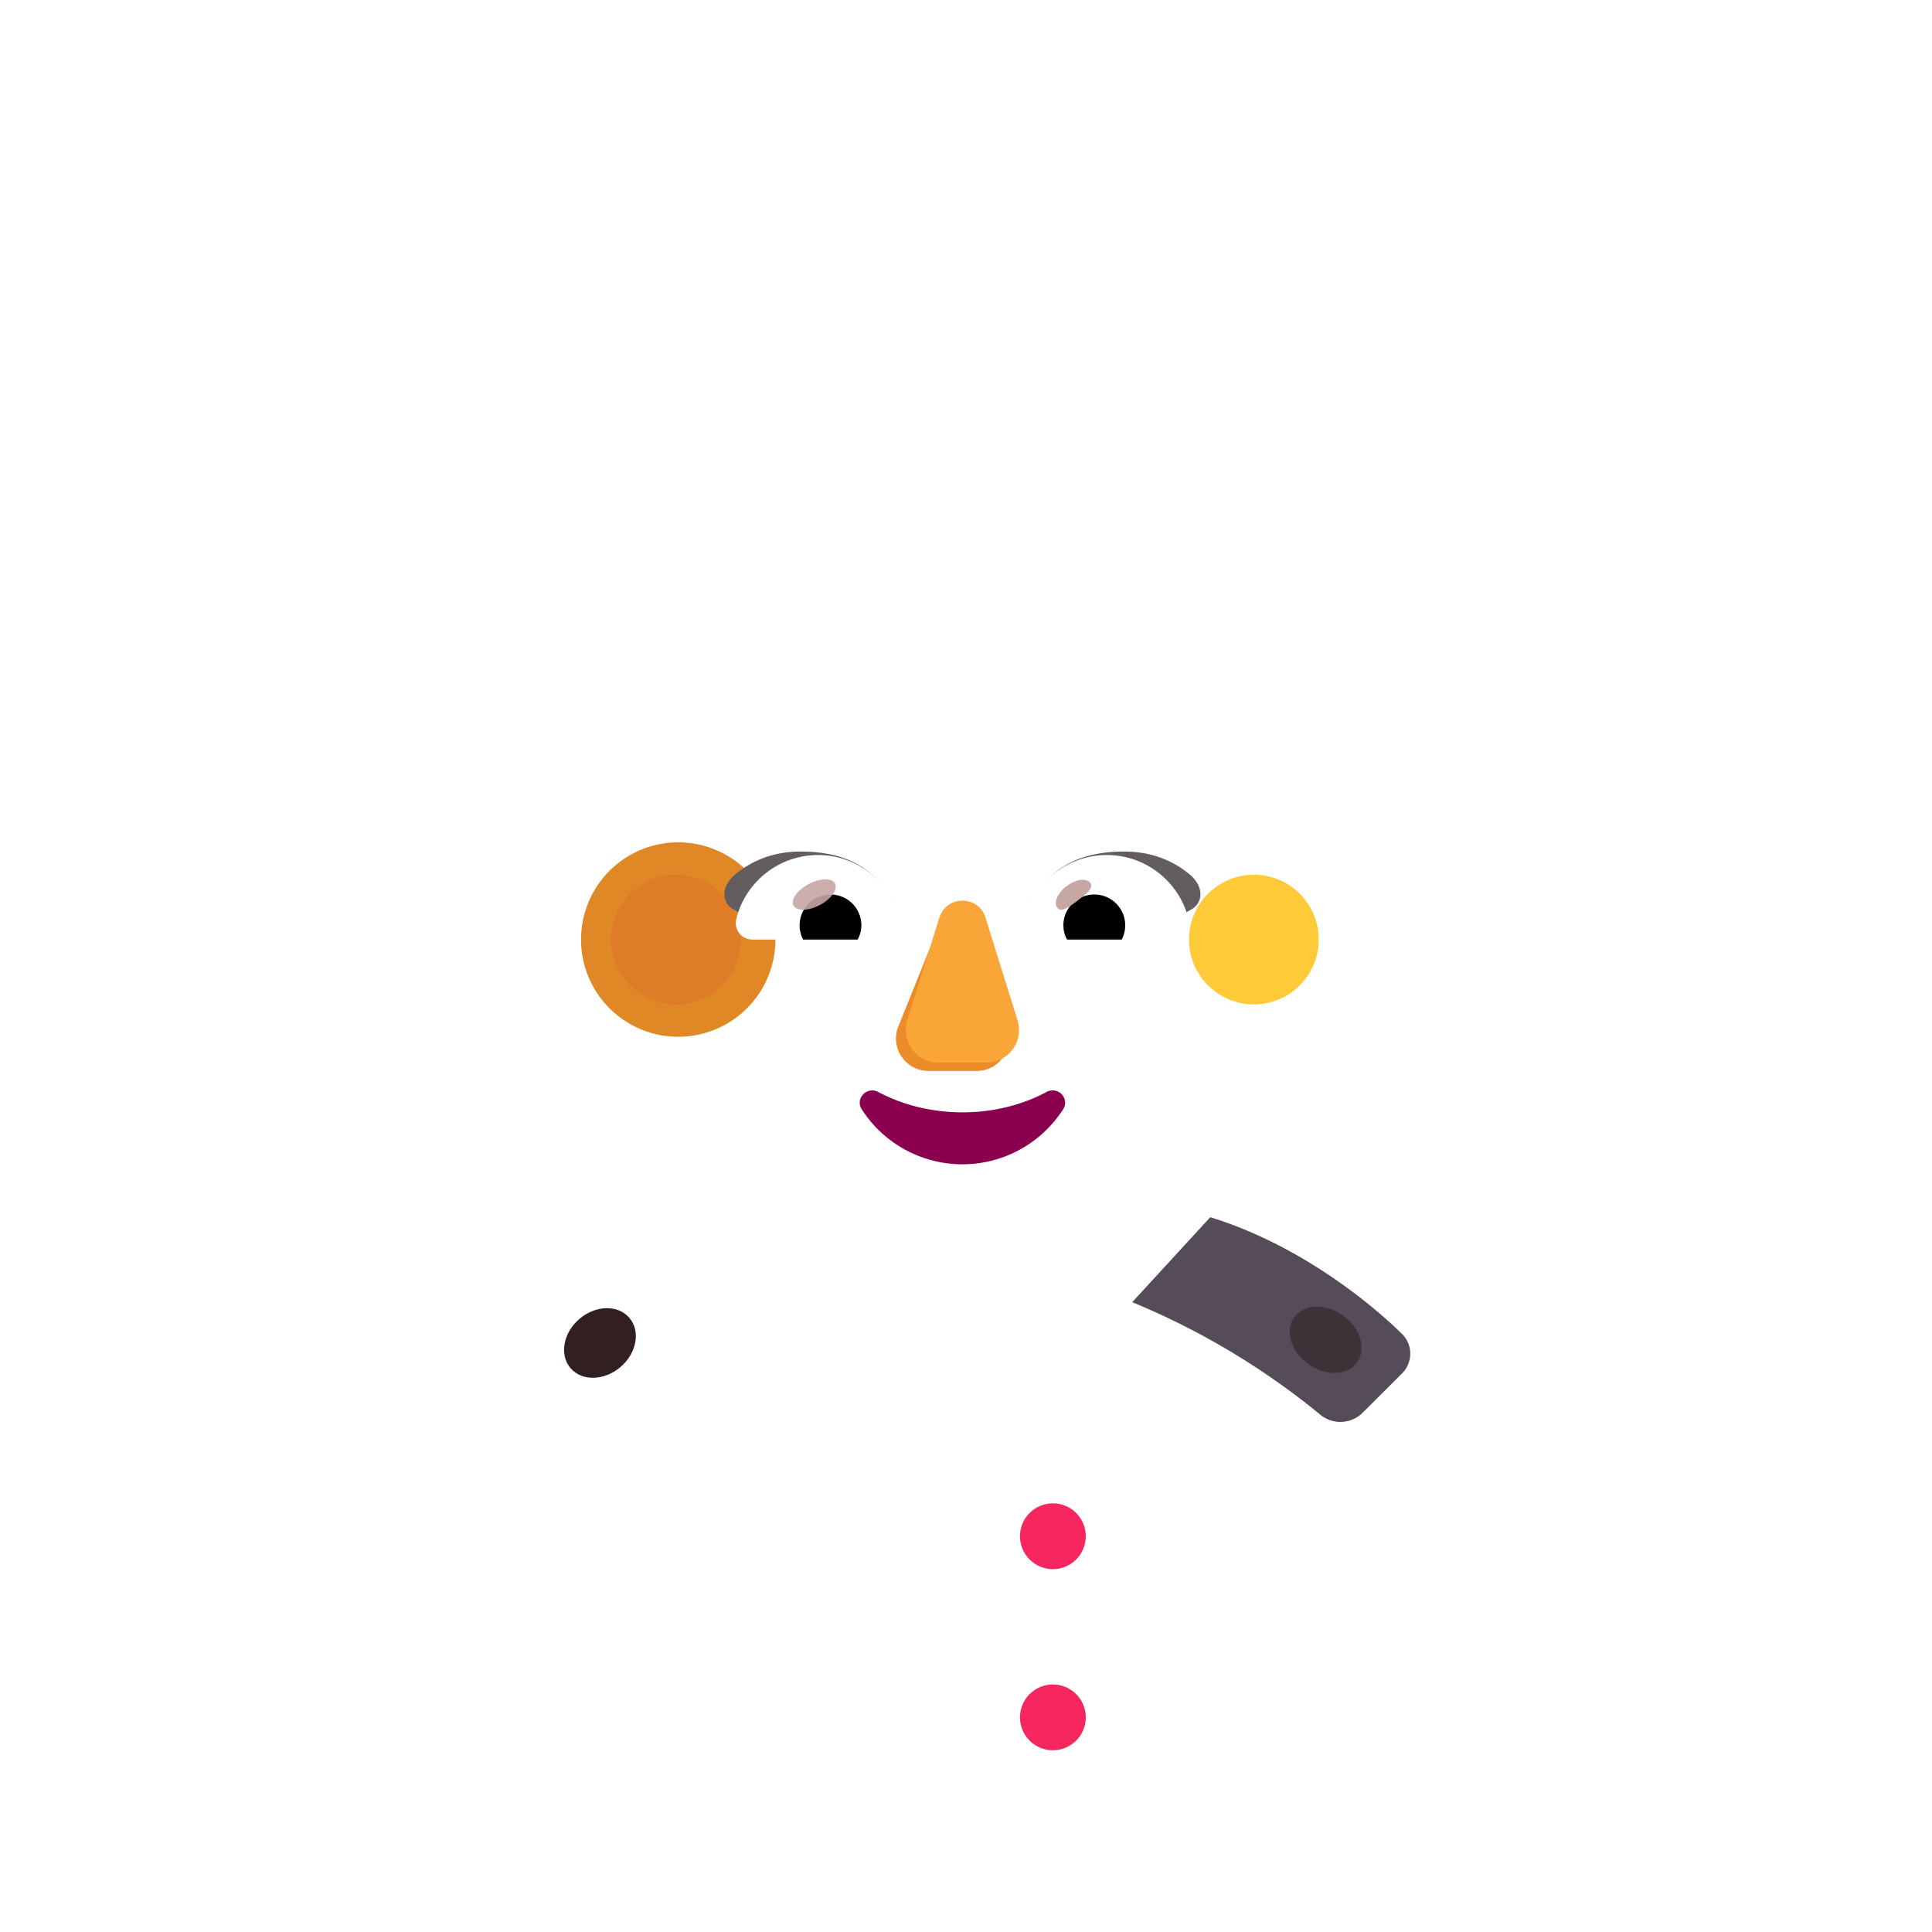 <svg xmlns="http://www.w3.org/2000/svg" width="3em" height="3em" viewBox="0 0 32 32"><g fill="none"><g filter="url(#)"><path fill="url(#)" fill-rule="evenodd" d="M23.126 16.972a3.25 3.25 0 0 0 .323-1.427a3.3 3.3 0 0 0-.268-1.306h.005a3 3 0 0 0-.281-.513l-.002-.003a3.24 3.24 0 0 1-.526-1.77v-.01a3.3 3.3 0 0 0-3.3-3.3a.54.54 0 0 1-.455-.233a3.3 3.3 0 0 0-2.682-1.376a3.3 3.3 0 0 0-2.682 1.376a.56.56 0 0 1-.455.233l-.085.001a3.3 3.3 0 0 0-3.214 3.298v.01a3.24 3.24 0 0 1-.526 1.771l-.003.004a3.3 3.3 0 0 0-.22 3.245a.51.51 0 0 1 0 .455a3.213 3.213 0 0 0 2.894 4.625h8.582a3.213 3.213 0 0 0 3.218-3.218a3.3 3.3 0 0 0-.323-1.407a.51.51 0 0 1 0-.455m-12.26-2.673h-.013l1.199 2.356c.123 2.802 1.217 0 3.888 0c2.672 0 3.837 3.12 3.96.317l1.136-3.197c-.054-1.245-.956-1.332-1.136-1.332h-3.22a3.86 3.86 0 0 1-3.19-1.674a.264.264 0 0 0-.46.051l-.083.194c-.225.561-.656.99-1.19 1.235q-.023.008-.05.02l-.052.02c-.236.123-.79.49-.81 1.439l.01.306z" clip-rule="evenodd"/><path fill="url(#)" fill-rule="evenodd" d="M23.126 16.972a3.25 3.25 0 0 0 .323-1.427a3.3 3.3 0 0 0-.268-1.306h.005a3 3 0 0 0-.281-.513l-.002-.003a3.24 3.24 0 0 1-.526-1.77v-.01a3.3 3.3 0 0 0-3.3-3.3a.54.54 0 0 1-.455-.233a3.3 3.3 0 0 0-2.682-1.376a3.3 3.3 0 0 0-2.682 1.376a.56.56 0 0 1-.455.233l-.085.001a3.3 3.3 0 0 0-3.214 3.298v.01a3.24 3.24 0 0 1-.526 1.771l-.003.004a3.3 3.3 0 0 0-.22 3.245a.51.51 0 0 1 0 .455a3.213 3.213 0 0 0 2.894 4.625h8.582a3.213 3.213 0 0 0 3.218-3.218a3.3 3.3 0 0 0-.323-1.407a.51.51 0 0 1 0-.455m-12.26-2.673h-.013l1.199 2.356c.123 2.802 1.217 0 3.888 0c2.672 0 3.837 3.12 3.96.317l1.136-3.197c-.054-1.245-.956-1.332-1.136-1.332h-3.22a3.86 3.86 0 0 1-3.19-1.674a.264.264 0 0 0-.46.051l-.083.194c-.225.561-.656.99-1.19 1.235q-.023.008-.05.02l-.052.02c-.236.123-.79.49-.81 1.439l.01.306z" clip-rule="evenodd"/><path fill="url(#)" fill-rule="evenodd" d="M23.126 16.972a3.25 3.25 0 0 0 .323-1.427a3.3 3.3 0 0 0-.268-1.306h.005a3 3 0 0 0-.281-.513l-.002-.003a3.24 3.24 0 0 1-.526-1.77v-.01a3.3 3.3 0 0 0-3.3-3.3a.54.54 0 0 1-.455-.233a3.3 3.3 0 0 0-2.682-1.376a3.3 3.3 0 0 0-2.682 1.376a.56.56 0 0 1-.455.233l-.085.001a3.3 3.3 0 0 0-3.214 3.298v.01a3.24 3.24 0 0 1-.526 1.771l-.003.004a3.3 3.3 0 0 0-.22 3.245a.51.51 0 0 1 0 .455a3.213 3.213 0 0 0 2.894 4.625h8.582a3.213 3.213 0 0 0 3.218-3.218a3.3 3.3 0 0 0-.323-1.407a.51.51 0 0 1 0-.455m-12.26-2.673h-.013l1.199 2.356c.123 2.802 1.217 0 3.888 0c2.672 0 3.837 3.12 3.96.317l1.136-3.197c-.054-1.245-.956-1.332-1.136-1.332h-3.22a3.86 3.86 0 0 1-3.19-1.674a.264.264 0 0 0-.46.051l-.083.194c-.225.561-.656.99-1.19 1.235q-.023.008-.05.02l-.052.02c-.236.123-.79.49-.81 1.439l.01.306z" clip-rule="evenodd"/><path fill="url(#)" fill-rule="evenodd" d="M23.126 16.972a3.25 3.25 0 0 0 .323-1.427a3.3 3.3 0 0 0-.268-1.306h.005a3 3 0 0 0-.281-.513l-.002-.003a3.24 3.24 0 0 1-.526-1.77v-.01a3.3 3.3 0 0 0-3.3-3.3a.54.54 0 0 1-.455-.233a3.3 3.3 0 0 0-2.682-1.376a3.3 3.3 0 0 0-2.682 1.376a.56.56 0 0 1-.455.233l-.085.001a3.3 3.3 0 0 0-3.214 3.298v.01a3.24 3.24 0 0 1-.526 1.771l-.003.004a3.3 3.3 0 0 0-.22 3.245a.51.51 0 0 1 0 .455a3.213 3.213 0 0 0 2.894 4.625h8.582a3.213 3.213 0 0 0 3.218-3.218a3.3 3.3 0 0 0-.323-1.407a.51.51 0 0 1 0-.455m-12.26-2.673h-.013l1.199 2.356c.123 2.802 1.217 0 3.888 0c2.672 0 3.837 3.12 3.96.317l1.136-3.197c-.054-1.245-.956-1.332-1.136-1.332h-3.22a3.86 3.86 0 0 1-3.19-1.674a.264.264 0 0 0-.46.051l-.083.194c-.225.561-.656.99-1.19 1.235q-.023.008-.05.02l-.052.02c-.236.123-.79.49-.81 1.439l.01.306z" clip-rule="evenodd"/><path fill="url(#)" fill-rule="evenodd" d="M23.126 16.972a3.25 3.25 0 0 0 .323-1.427a3.3 3.3 0 0 0-.268-1.306h.005a3 3 0 0 0-.281-.513l-.002-.003a3.24 3.24 0 0 1-.526-1.77v-.01a3.3 3.3 0 0 0-3.3-3.3a.54.54 0 0 1-.455-.233a3.3 3.3 0 0 0-2.682-1.376a3.3 3.3 0 0 0-2.682 1.376a.56.56 0 0 1-.455.233l-.085.001a3.3 3.3 0 0 0-3.214 3.298v.01a3.24 3.24 0 0 1-.526 1.771l-.003.004a3.3 3.3 0 0 0-.22 3.245a.51.51 0 0 1 0 .455a3.213 3.213 0 0 0 2.894 4.625h8.582a3.213 3.213 0 0 0 3.218-3.218a3.3 3.3 0 0 0-.323-1.407a.51.51 0 0 1 0-.455m-12.26-2.673h-.013l1.199 2.356c.123 2.802 1.217 0 3.888 0c2.672 0 3.837 3.12 3.96.317l1.136-3.197c-.054-1.245-.956-1.332-1.136-1.332h-3.22a3.86 3.86 0 0 1-3.19-1.674a.264.264 0 0 0-.46.051l-.083.194c-.225.561-.656.99-1.19 1.235q-.023.008-.05.02l-.052.02c-.236.123-.79.49-.81 1.439l.01.306z" clip-rule="evenodd"/><path fill="url(#)" fill-rule="evenodd" d="M23.126 16.972a3.25 3.25 0 0 0 .323-1.427a3.3 3.3 0 0 0-.268-1.306h.005a3 3 0 0 0-.281-.513l-.002-.003a3.24 3.24 0 0 1-.526-1.77v-.01a3.3 3.3 0 0 0-3.3-3.3a.54.54 0 0 1-.455-.233a3.3 3.3 0 0 0-2.682-1.376a3.3 3.3 0 0 0-2.682 1.376a.56.56 0 0 1-.455.233l-.085.001a3.3 3.3 0 0 0-3.214 3.298v.01a3.24 3.24 0 0 1-.526 1.771l-.003.004a3.3 3.3 0 0 0-.22 3.245a.51.51 0 0 1 0 .455a3.213 3.213 0 0 0 2.894 4.625h8.582a3.213 3.213 0 0 0 3.218-3.218a3.3 3.3 0 0 0-.323-1.407a.51.51 0 0 1 0-.455m-12.26-2.673h-.013l1.199 2.356c.123 2.802 1.217 0 3.888 0c2.672 0 3.837 3.12 3.96.317l1.136-3.197c-.054-1.245-.956-1.332-1.136-1.332h-3.22a3.86 3.86 0 0 1-3.19-1.674a.264.264 0 0 0-.46.051l-.083.194c-.225.561-.656.99-1.19 1.235q-.023.008-.05.02l-.052.02c-.236.123-.79.49-.81 1.439l.01.306z" clip-rule="evenodd"/></g><path fill="url(#)" d="M5.428 29.911h21.144c-.19-5.356-4.591-9.64-9.994-9.64h-1.156c-5.403 0-9.805 4.284-9.994 9.64"/><path fill="url(#)" d="M5.428 29.911h21.144c-.19-5.356-4.591-9.64-9.994-9.64h-1.156c-5.403 0-9.805 4.284-9.994 9.64"/><path fill="url(#)" d="M5.428 29.911h21.144c-.19-5.356-4.591-9.64-9.994-9.64h-1.156c-5.403 0-9.805 4.284-9.994 9.64"/><path fill="url(#)" d="M5.428 29.911h21.144c-.19-5.356-4.591-9.64-9.994-9.64h-1.156c-5.403 0-9.805 4.284-9.994 9.64"/><path fill="url(#)" d="M9.058 29.911h-3.63a9.98 9.98 0 0 1 3.63-7.355z"/><path fill="url(#)" d="M9.058 29.911h-3.63a9.98 9.98 0 0 1 3.63-7.355z"/><path fill="url(#)" d="M22.942 29.911h3.63a9.98 9.98 0 0 0-3.63-7.355z"/><path fill="url(#)" d="M22.942 29.911h3.63a9.98 9.98 0 0 0-3.63-7.355z"/><g filter="url(#)"><path fill="url(#)" d="M11.926 20.161c-1.363.418-2.538 1.308-3.179 1.936a.46.46 0 0 0 .011.659l.65.649a.523.523 0 0 0 .705.02a12.3 12.3 0 0 1 3.106-1.857z"/><path fill="url(#)" d="M11.926 20.161c-1.363.418-2.538 1.308-3.179 1.936a.46.46 0 0 0 .011.659l.65.649a.523.523 0 0 0 .705.02a12.3 12.3 0 0 1 3.106-1.857z"/></g><g filter="url(#)"><path fill="#554B59" d="M20.046 20.161c1.364.418 2.538 1.308 3.179 1.936a.46.46 0 0 1-.011.659l-.65.649a.523.523 0 0 1-.704.02a12.3 12.3 0 0 0-3.107-1.857z"/><path fill="url(#)" d="M20.046 20.161c1.364.418 2.538 1.308 3.179 1.936a.46.46 0 0 1-.011.659l-.65.649a.523.523 0 0 1-.704.02a12.3 12.3 0 0 0-3.107-1.857z"/><path fill="url(#)" d="M20.046 20.161c1.364.418 2.538 1.308 3.179 1.936a.46.46 0 0 1-.011.659l-.65.649a.523.523 0 0 1-.704.02a12.3 12.3 0 0 0-3.107-1.857z"/></g><g filter="url(#)"><ellipse cx="9.937" cy="22.244" fill="#321F22" rx=".641" ry=".524" transform="rotate(-40.534 9.937 22.244)"/></g><ellipse cx="9.886" cy="22.154" fill="url(#)" rx=".641" ry=".524" transform="rotate(-40.534 9.886 22.154)"/><g filter="url(#)"><ellipse fill="#3E3138" rx=".641" ry=".494" transform="scale(-1 1)rotate(-35.343 23.849 45.555)"/></g><ellipse fill="url(#)" rx=".641" ry=".524" transform="scale(-1 1)rotate(-40.534 18.955 40.983)"/><g filter="url(#)"><rect width="7.594" height="9.594" x="12.172" y="14.927" fill="url(#)" rx="3.797"/><rect width="7.594" height="9.594" x="12.172" y="14.927" fill="url(#)" rx="3.797"/><rect width="7.594" height="9.594" x="12.172" y="14.927" fill="url(#)" rx="3.797"/></g><rect width="4.141" height="5.141" x="13.898" y="18.099" fill="url(#)" rx="1.969"/><path fill="url(#)" d="M15.49 23.203v6.708h.989v-6.714a2 2 0 0 1-.409.042h-.203q-.194 0-.377-.036"/><path fill="url(#)" d="M15.49 23.203v6.708h.989v-6.714a2 2 0 0 1-.409.042h-.203q-.194 0-.377-.036"/><g filter="url(#)"><circle cx="17.439" cy="25.445" r=".545" fill="#F6265E"/></g><g filter="url(#)"><circle cx="17.439" cy="28.445" r=".545" fill="#F6265E"/></g><circle cx="17.494" cy="25.374" r=".545" fill="url(#)"/><circle cx="17.494" cy="28.374" r=".545" fill="url(#)"/><g filter="url(#)"><path fill="#DF8825" d="M11.177 17.171a1.61 1.61 0 1 0 0-3.218a1.61 1.61 0 0 0 0 3.218"/></g><g filter="url(#)"><path fill="url(#)" d="M20.768 17.171a1.61 1.61 0 1 0 0-3.218a1.61 1.61 0 0 0 0 3.218"/></g><g filter="url(#)"><path fill="#FFCA38" d="M20.768 16.636a1.074 1.074 0 1 0 0-2.148a1.074 1.074 0 0 0 0 2.148"/><path fill="url(#)" d="M20.768 16.636a1.074 1.074 0 1 0 0-2.148a1.074 1.074 0 0 0 0 2.148"/></g><g filter="url(#)"><path fill="#DF7C27" d="M11.196 16.636a1.074 1.074 0 1 0 0-2.148a1.074 1.074 0 0 0 0 2.148"/></g><g filter="url(#)"><path fill="url(#)" d="M10.853 14.3h.012l-.01-.266l-.01-.306c.02-.95.574-1.316.81-1.439l.051-.02l.052-.02a2.3 2.3 0 0 0 1.19-1.235l.081-.194a.264.264 0 0 1 .462-.051a3.86 3.86 0 0 0 3.189 1.673h3.22c.18 0 1.082.088 1.136 1.332l-.119 3.074c-.123 2.802-2.312 4.684-4.983 4.684c-2.672 0-4.86-1.882-4.983-4.684z"/><path fill="url(#)" d="M10.853 14.3h.012l-.01-.266l-.01-.306c.02-.95.574-1.316.81-1.439l.051-.02l.052-.02a2.3 2.3 0 0 0 1.19-1.235l.081-.194a.264.264 0 0 1 .462-.051a3.86 3.86 0 0 0 3.189 1.673h3.22c.18 0 1.082.088 1.136 1.332l-.119 3.074c-.123 2.802-2.312 4.684-4.983 4.684c-2.672 0-4.86-1.882-4.983-4.684z"/><path fill="url(#)" d="M10.853 14.3h.012l-.01-.266l-.01-.306c.02-.95.574-1.316.81-1.439l.051-.02l.052-.02a2.3 2.3 0 0 0 1.19-1.235l.081-.194a.264.264 0 0 1 .462-.051a3.86 3.86 0 0 0 3.189 1.673h3.22c.18 0 1.082.088 1.136 1.332l-.119 3.074c-.123 2.802-2.312 4.684-4.983 4.684c-2.672 0-4.86-1.882-4.983-4.684z"/><path fill="url(#)" d="M10.853 14.3h.012l-.01-.266l-.01-.306c.02-.95.574-1.316.81-1.439l.051-.02l.052-.02a2.3 2.3 0 0 0 1.19-1.235l.081-.194a.264.264 0 0 1 .462-.051a3.86 3.86 0 0 0 3.189 1.673h3.22c.18 0 1.082.088 1.136 1.332l-.119 3.074c-.123 2.802-2.312 4.684-4.983 4.684c-2.672 0-4.86-1.882-4.983-4.684z"/><path fill="url(#)" d="M10.853 14.3h.012l-.01-.266l-.01-.306c.02-.95.574-1.316.81-1.439l.051-.02l.052-.02a2.3 2.3 0 0 0 1.19-1.235l.081-.194a.264.264 0 0 1 .462-.051a3.86 3.86 0 0 0 3.189 1.673h3.22c.18 0 1.082.088 1.136 1.332l-.119 3.074c-.123 2.802-2.312 4.684-4.983 4.684c-2.672 0-4.86-1.882-4.983-4.684z"/><path fill="url(#)" d="M10.853 14.3h.012l-.01-.266l-.01-.306c.02-.95.574-1.316.81-1.439l.051-.02l.052-.02a2.3 2.3 0 0 0 1.19-1.235l.081-.194a.264.264 0 0 1 .462-.051a3.86 3.86 0 0 0 3.189 1.673h3.22c.18 0 1.082.088 1.136 1.332l-.119 3.074c-.123 2.802-2.312 4.684-4.983 4.684c-2.672 0-4.86-1.882-4.983-4.684z"/><path fill="url(#)" d="M10.853 14.3h.012l-.01-.266l-.01-.306c.02-.95.574-1.316.81-1.439l.051-.02l.052-.02a2.3 2.3 0 0 0 1.19-1.235l.081-.194a.264.264 0 0 1 .462-.051a3.86 3.86 0 0 0 3.189 1.673h3.22c.18 0 1.082.088 1.136 1.332l-.119 3.074c-.123 2.802-2.312 4.684-4.983 4.684c-2.672 0-4.86-1.882-4.983-4.684z"/><path fill="url(#)" d="M10.853 14.3h.012l-.01-.266l-.01-.306c.02-.95.574-1.316.81-1.439l.051-.02l.052-.02a2.3 2.3 0 0 0 1.19-1.235l.081-.194a.264.264 0 0 1 .462-.051a3.86 3.86 0 0 0 3.189 1.673h3.22c.18 0 1.082.088 1.136 1.332l-.119 3.074c-.123 2.802-2.312 4.684-4.983 4.684c-2.672 0-4.86-1.882-4.983-4.684z"/></g><g filter="url(#)"><path fill="#EB8B29" d="m15.548 15.34l-.684 1.7a.54.54 0 0 0 .52.699h.787a.54.54 0 0 0 .52-.7l-.53-1.7c-.114-.376-.494-.376-.613 0"/></g><g filter="url(#)"><path fill="#F9A538" d="m15.558 15.2l-.531 1.7a.54.54 0 0 0 .52.7h.787a.54.54 0 0 0 .52-.7l-.531-1.7c-.114-.376-.646-.376-.765 0"/><path fill="url(#)" d="m15.558 15.2l-.531 1.7a.54.54 0 0 0 .52.7h.787a.54.54 0 0 0 .52-.7l-.531-1.7c-.114-.376-.646-.376-.765 0"/><path fill="url(#)" d="m15.558 15.2l-.531 1.7a.54.54 0 0 0 .52.7h.787a.54.54 0 0 0 .52-.7l-.531-1.7c-.114-.376-.646-.376-.765 0"/><path fill="url(#)" d="m15.558 15.2l-.531 1.7a.54.54 0 0 0 .52.7h.787a.54.54 0 0 0 .52-.7l-.531-1.7c-.114-.376-.646-.376-.765 0"/></g><g filter="url(#)"><path fill="url(#)" d="m15.558 14.886l-.531 1.7a.54.54 0 0 0 .52.7h.787a.54.54 0 0 0 .52-.7l-.531-1.7c-.114-.376-.646-.376-.765 0"/></g><path fill="#8A004F" stroke="url(#)" stroke-width=".1" d="M14.542 18.085a.204.204 0 0 0-.247.043a.196.196 0 0 0-.02.248a1.982 1.982 0 0 0 3.332 0a.2.2 0 0 0-.021-.25a.205.205 0 0 0-.247-.042c-.404.216-.88.34-1.398.34c-.513 0-.995-.124-1.399-.34Z"/><g filter="url(#)"><path fill="#635D5F" d="M17.083 14.94c.265-.467.668-.836 1.537-.836c.38 0 .747.105 1.073.369c.268.217.232.495.024.599l-.556.317c-.652-.21-1.372-.239-2.079-.45"/></g><g filter="url(#)"><path fill="#635D5F" d="M14.799 14.94c-.266-.467-.67-.836-1.538-.836c-.38 0-.747.105-1.073.369c-.268.217-.232.495-.024.599l.556.317c.652-.21 1.372-.239 2.079-.45"/></g><path fill="#fff" d="M18.331 14.162c.654 0 1.205.45 1.355 1.06a.274.274 0 0 1-.267.34h-2.232a.23.23 0 0 1-.227-.272a1.4 1.4 0 0 1 1.371-1.128"/><path fill="url(#)" d="M18.124 14.434a.893.893 0 0 1 .86 1.128H17.26a.896.896 0 0 1 .864-1.128"/><path fill="#000" d="M17.613 15.327a.51.51 0 0 1 .512-.511a.51.51 0 0 1 .454.746h-.905a.46.46 0 0 1-.06-.235"/><g filter="url(#)"><path fill="#C7A7A3" d="M18.058 14.623c.064.085-.07.189-.22.302c-.151.113-.263.192-.327.107c-.063-.085.008-.245.159-.358c.15-.113.325-.136.388-.05"/><path fill="url(#)" d="M18.058 14.623c.064.085-.07.189-.22.302c-.151.113-.263.192-.327.107c-.063-.085.008-.245.159-.358c.15-.113.325-.136.388-.05"/></g><g filter="url(#)"><path fill="url(#)" d="M18.919 15.209a.84.84 0 0 0-.231-.463l-.26.285l.117.228z"/></g><path fill="#fff" d="M13.55 14.162c-.654 0-1.205.45-1.355 1.06a.273.273 0 0 0 .267.34h2.231a.23.23 0 0 0 .228-.272a1.4 1.4 0 0 0-1.371-1.128"/><path fill="url(#)" d="M13.756 14.434a.892.892 0 0 0-.86 1.128h1.724a1 1 0 0 0 .033-.235a.9.9 0 0 0-.897-.893"/><path fill="#000" d="M14.267 15.327a.51.51 0 0 0-.51-.511a.51.51 0 0 0-.455.746h.904a.5.5 0 0 0 .061-.235"/><g filter="url(#)"><path fill="url(#)" d="M14.571 15.222c0-.288-.234-.48-.298-.539l-.288.279l.178.361z"/></g><g filter="url(#)"><ellipse cx="13.487" cy="14.816" fill="#C7A7A3" fill-opacity=".9" rx=".389" ry=".197" transform="rotate(-27.914 13.487 14.816)"/><ellipse cx="13.487" cy="14.816" fill="url(#)" rx=".389" ry=".197" transform="rotate(-27.914 13.487 14.816)"/></g><g filter="url(#)"><path fill="url(#)" d="M10.31 14.155c-.278-.016-.842-.08-1.054-.728c-.11-.37.082-.779.143-.91l.024-.049c.062-.12.152-.297-.02-.577c-.193-.313-.374-.615-.045-1.257c.207-.405.093-.652-.032-.875c-.183-.327-.166-.604 0-.938c.071-.143.173-.275.173-.472c0-.198-.07-.335-.141-.474c-.074-.143-.148-.289-.148-.504c0-.23.084-.398.161-.554c.067-.133.128-.257.128-.402c0-.129-.06-.24-.125-.364c-.094-.178-.201-.38-.164-.69c.071-.59.537-.787.756-.879l.02-.008c.21-.089.364-.163.453-.58c.045-.215.131-.502.292-.663a1.06 1.06 0 0 1 .792-.3c.257.007.534-.03.75-.254c.218-.225.46-.413.7-.453s.472.014.725.144c.281.145.567.07.705-.035c.34-.262.718-.32 1.158-.141c.18.072.295.112.394.112s.214-.04.393-.112c.44-.18.819-.12 1.159.141a.68.68 0 0 0 .704.035c.254-.13.485-.184.725-.144c.241.04.483.228.7.453s.494.261.75.253a1.06 1.06 0 0 1 .793.301c.16.161.247.448.292.663c.088.417.243.491.452.58l.02.008c.22.092.685.288.756.878c.038.31-.07.513-.164.69c-.065.124-.125.236-.125.365c0 .145.062.269.128.402c.078.156.161.324.161.554c0 .215-.074.36-.147.504a.94.94 0 0 0-.105.466c0 .528.496.742.176 1.422c-.125.223-.324.455-.116.86c.329.641.192.955 0 1.268c-.172.28-.082.457-.02.577l.02.041l.004.009c.06.13.252.54.142.909c-.212.649-.775.712-1.054.728z"/><path fill="url(#)" d="M10.31 14.155c-.278-.016-.842-.08-1.054-.728c-.11-.37.082-.779.143-.91l.024-.049c.062-.12.152-.297-.02-.577c-.193-.313-.374-.615-.045-1.257c.207-.405.093-.652-.032-.875c-.183-.327-.166-.604 0-.938c.071-.143.173-.275.173-.472c0-.198-.07-.335-.141-.474c-.074-.143-.148-.289-.148-.504c0-.23.084-.398.161-.554c.067-.133.128-.257.128-.402c0-.129-.06-.24-.125-.364c-.094-.178-.201-.38-.164-.69c.071-.59.537-.787.756-.879l.02-.008c.21-.089.364-.163.453-.58c.045-.215.131-.502.292-.663a1.06 1.06 0 0 1 .792-.3c.257.007.534-.03.75-.254c.218-.225.46-.413.7-.453s.472.014.725.144c.281.145.567.07.705-.035c.34-.262.718-.32 1.158-.141c.18.072.295.112.394.112s.214-.04.393-.112c.44-.18.819-.12 1.159.141a.68.68 0 0 0 .704.035c.254-.13.485-.184.725-.144c.241.04.483.228.7.453s.494.261.75.253a1.06 1.06 0 0 1 .793.301c.16.161.247.448.292.663c.088.417.243.491.452.58l.02.008c.22.092.685.288.756.878c.038.31-.07.513-.164.69c-.065.124-.125.236-.125.365c0 .145.062.269.128.402c.078.156.161.324.161.554c0 .215-.074.36-.147.504a.94.94 0 0 0-.105.466c0 .528.496.742.176 1.422c-.125.223-.324.455-.116.86c.329.641.192.955 0 1.268c-.172.28-.082.457-.02.577l.02.041l.004.009c.06.13.252.54.142.909c-.212.649-.775.712-1.054.728z"/></g><path fill="url(#)" d="M10.31 14.155c-.278-.016-.842-.08-1.054-.728c-.11-.37.082-.779.143-.91l.024-.049c.062-.12.152-.297-.02-.577c-.193-.313-.374-.615-.045-1.257c.207-.405.093-.652-.032-.875c-.183-.327-.166-.604 0-.938c.071-.143.173-.275.173-.472c0-.198-.07-.335-.141-.474c-.074-.143-.148-.289-.148-.504c0-.23.084-.398.161-.554c.067-.133.128-.257.128-.402c0-.129-.06-.24-.125-.364c-.094-.178-.201-.38-.164-.69c.071-.59.537-.787.756-.879l.02-.008c.21-.089.364-.163.453-.58c.045-.215.131-.502.292-.663a1.06 1.06 0 0 1 .792-.3c.257.007.534-.03.75-.254c.218-.225.46-.413.7-.453s.472.014.725.144c.281.145.567.07.705-.035c.34-.262.718-.32 1.158-.141c.18.072.295.112.394.112s.214-.04.393-.112c.44-.18.819-.12 1.159.141a.68.68 0 0 0 .704.035c.254-.13.485-.184.725-.144c.241.04.483.228.7.453s.494.261.75.253a1.06 1.06 0 0 1 .793.301c.16.161.247.448.292.663c.088.417.243.491.452.58l.02.008c.22.092.685.288.756.878c.038.31-.07.513-.164.69c-.065.124-.125.236-.125.365c0 .145.062.269.128.402c.078.156.161.324.161.554c0 .215-.074.36-.147.504a.94.94 0 0 0-.105.466c0 .528.496.742.176 1.422c-.125.223-.324.455-.116.86c.329.641.192.955 0 1.268c-.172.28-.082.457-.02.577l.02.041l.004.009c.06.13.252.54.142.909c-.212.649-.775.712-1.054.728z"/><path fill="url(#)" d="M10.31 14.155c-.278-.016-.842-.08-1.054-.728c-.11-.37.082-.779.143-.91l.024-.049c.062-.12.152-.297-.02-.577c-.193-.313-.374-.615-.045-1.257c.207-.405.093-.652-.032-.875c-.183-.327-.166-.604 0-.938c.071-.143.173-.275.173-.472c0-.198-.07-.335-.141-.474c-.074-.143-.148-.289-.148-.504c0-.23.084-.398.161-.554c.067-.133.128-.257.128-.402c0-.129-.06-.24-.125-.364c-.094-.178-.201-.38-.164-.69c.071-.59.537-.787.756-.879l.02-.008c.21-.089.364-.163.453-.58c.045-.215.131-.502.292-.663a1.06 1.06 0 0 1 .792-.3c.257.007.534-.03.75-.254c.218-.225.46-.413.7-.453s.472.014.725.144c.281.145.567.07.705-.035c.34-.262.718-.32 1.158-.141c.18.072.295.112.394.112s.214-.04.393-.112c.44-.18.819-.12 1.159.141a.68.68 0 0 0 .704.035c.254-.13.485-.184.725-.144c.241.04.483.228.7.453s.494.261.75.253a1.06 1.06 0 0 1 .793.301c.16.161.247.448.292.663c.088.417.243.491.452.58l.02.008c.22.092.685.288.756.878c.038.31-.07.513-.164.69c-.065.124-.125.236-.125.365c0 .145.062.269.128.402c.078.156.161.324.161.554c0 .215-.074.36-.147.504a.94.94 0 0 0-.105.466c0 .528.496.742.176 1.422c-.125.223-.324.455-.116.86c.329.641.192.955 0 1.268c-.172.28-.082.457-.02.577l.02.041l.004.009c.06.13.252.54.142.909c-.212.649-.775.712-1.054.728z"/><path fill="url(#)" d="M10.31 14.155c-.278-.016-.842-.08-1.054-.728c-.11-.37.082-.779.143-.91l.024-.049c.062-.12.152-.297-.02-.577c-.193-.313-.374-.615-.045-1.257c.207-.405.093-.652-.032-.875c-.183-.327-.166-.604 0-.938c.071-.143.173-.275.173-.472c0-.198-.07-.335-.141-.474c-.074-.143-.148-.289-.148-.504c0-.23.084-.398.161-.554c.067-.133.128-.257.128-.402c0-.129-.06-.24-.125-.364c-.094-.178-.201-.38-.164-.69c.071-.59.537-.787.756-.879l.02-.008c.21-.089.364-.163.453-.58c.045-.215.131-.502.292-.663a1.06 1.06 0 0 1 .792-.3c.257.007.534-.03.75-.254c.218-.225.46-.413.7-.453s.472.014.725.144c.281.145.567.07.705-.035c.34-.262.718-.32 1.158-.141c.18.072.295.112.394.112s.214-.04.393-.112c.44-.18.819-.12 1.159.141a.68.68 0 0 0 .704.035c.254-.13.485-.184.725-.144c.241.04.483.228.7.453s.494.261.75.253a1.06 1.06 0 0 1 .793.301c.16.161.247.448.292.663c.088.417.243.491.452.58l.02.008c.22.092.685.288.756.878c.038.31-.07.513-.164.69c-.065.124-.125.236-.125.365c0 .145.062.269.128.402c.078.156.161.324.161.554c0 .215-.074.36-.147.504a.94.94 0 0 0-.105.466c0 .528.496.742.176 1.422c-.125.223-.324.455-.116.86c.329.641.192.955 0 1.268c-.172.28-.082.457-.02.577l.02.041l.004.009c.06.13.252.54.142.909c-.212.649-.775.712-1.054.728z"/><g filter="url(#)"><path fill="url(#)" d="m10.5 14.156l.12 3.518c.082 2.424 2.07 4.378 4.497 4.378h1.677c2.44 0 4.435-1.976 4.498-4.416l.09-3.48h-.909l-.12 3.48c-.049 1.898-1.662 3.486-3.56 3.486h-1.676c-1.887 0-3.489-1.597-3.553-3.482l-.09-3.485z"/><path fill="url(#)" d="m10.5 14.156l.12 3.518c.082 2.424 2.07 4.378 4.497 4.378h1.677c2.44 0 4.435-1.976 4.498-4.416l.09-3.48h-.909l-.12 3.48c-.049 1.898-1.662 3.486-3.56 3.486h-1.676c-1.887 0-3.489-1.597-3.553-3.482l-.09-3.485z"/><path fill="url(#)" d="m10.5 14.156l.12 3.518c.082 2.424 2.07 4.378 4.497 4.378h1.677c2.44 0 4.435-1.976 4.498-4.416l.09-3.48h-.909l-.12 3.48c-.049 1.898-1.662 3.486-3.56 3.486h-1.676c-1.887 0-3.489-1.597-3.553-3.482l-.09-3.485z"/></g><defs><radialGradient id="" cx="0" cy="0" r="1" gradientTransform="rotate(116.989 .884 9.52)scale(2.946 1.928)" gradientUnits="userSpaceOnUse"><stop stop-color="#D6923A"/><stop offset="1" stop-color="#D6923A" stop-opacity="0"/></radialGradient><radialGradient id="" cx="0" cy="0" r="1" gradientTransform="matrix(1.625 5.813 -3.265 .913 12.112 17.865)" gradientUnits="userSpaceOnUse"><stop offset=".289" stop-color="#E0642F"/><stop offset="1" stop-color="#E0642F" stop-opacity="0"/></radialGradient><radialGradient id="" cx="0" cy="0" r="1" gradientTransform="matrix(-.766 1.781 -1.046 -.45 10.627 14.208)" gradientUnits="userSpaceOnUse"><stop offset=".291" stop-color="#C8681E"/><stop offset="1" stop-color="#C8681E" stop-opacity="0"/></radialGradient><radialGradient id="" cx="0" cy="0" r="1" gradientTransform="matrix(.719 1.688 -1.183 .504 23.253 17.583)" gradientUnits="userSpaceOnUse"><stop stop-color="#FFC936"/><stop offset="1" stop-color="#FFC936" stop-opacity="0"/></radialGradient><radialGradient id="" cx="0" cy="0" r="1" gradientTransform="matrix(1.328 2.547 -2.131 1.111 22.253 13.286)" gradientUnits="userSpaceOnUse"><stop stop-color="#FFD538"/><stop offset="1" stop-color="#FFD538" stop-opacity="0"/></radialGradient><radialGradient id="" cx="0" cy="0" r="1" gradientTransform="matrix(0 7.719 -19.342 0 16 26.99)" gradientUnits="userSpaceOnUse"><stop offset=".315" stop-color="#F73C71"/><stop offset="1" stop-color="#D6274F"/></radialGradient><radialGradient id="" cx="0" cy="0" r="1" gradientTransform="matrix(-2.688 0 0 -8.818 22.928 27.146)" gradientUnits="userSpaceOnUse"><stop offset=".24" stop-color="#FF6085"/><stop offset="1" stop-color="#FF6085" stop-opacity="0"/></radialGradient><radialGradient id="" cx="0" cy="0" r="1" gradientTransform="matrix(1.969 -8.078 2.822 .688 6.74 29.911)" gradientUnits="userSpaceOnUse"><stop offset=".232" stop-color="#E43669"/><stop offset="1" stop-color="#B13B50"/></radialGradient><radialGradient id="" cx="0" cy="0" r="1" gradientTransform="rotate(-101.449 24.978 4.727)scale(7.557 1.967)" gradientUnits="userSpaceOnUse"><stop stop-color="#FF5C85"/><stop offset="1" stop-color="#E34C67"/></radialGradient><radialGradient id="" cx="0" cy="0" r="1" gradientTransform="matrix(0 -11.366 .655 0 22.942 29.911)" gradientUnits="userSpaceOnUse"><stop offset=".443" stop-color="#E11C59"/><stop offset="1" stop-color="#EE5076" stop-opacity="0"/></radialGradient><radialGradient id="" cx="0" cy="0" r="1" gradientTransform="matrix(1.359 1.641 -3.291 2.727 9.71 21.208)" gradientUnits="userSpaceOnUse"><stop stop-color="#454048"/><stop offset="1" stop-color="#382834"/></radialGradient><radialGradient id="" cx="0" cy="0" r="1" gradientTransform="matrix(1.781 1.859 -.478 .458 8.381 22.458)" gradientUnits="userSpaceOnUse"><stop offset=".435" stop-color="#4B4551"/><stop offset="1" stop-color="#4B4551" stop-opacity="0"/></radialGradient><radialGradient id="" cx="0" cy="0" r="1" gradientTransform="matrix(1.312 .25 -.736 3.866 19.569 21.146)" gradientUnits="userSpaceOnUse"><stop offset=".032" stop-color="#513F4E"/><stop offset="1" stop-color="#513F4E" stop-opacity="0"/></radialGradient><radialGradient id="" cx="0" cy="0" r="1" gradientTransform="rotate(138.094 7.499 15.6)scale(1.638 .245)" gradientUnits="userSpaceOnUse"><stop stop-color="#5E5864"/><stop offset="1" stop-color="#5E5864" stop-opacity="0"/></radialGradient><radialGradient id="" cx="0" cy="0" r="1" gradientTransform="rotate(-169.136 6.388 10.772)scale(1.641 .918)" gradientUnits="userSpaceOnUse"><stop offset=".525" stop-color="#CC981A"/><stop offset="1" stop-color="#DCB144"/></radialGradient><radialGradient id="" cx="0" cy="0" r="1" gradientTransform="matrix(.678 .806 -1.428 1.201 .1 .257)" gradientUnits="userSpaceOnUse"><stop stop-color="#FFFF50"/><stop offset="1" stop-color="#F6CF1C"/></radialGradient><radialGradient id="" cx="0" cy="0" r="1" gradientTransform="matrix(-2.687 -3.766 4.929 -3.518 18.1 23.911)" gradientUnits="userSpaceOnUse"><stop stop-color="#5D4364"/><stop offset="1" stop-color="#482949"/></radialGradient><radialGradient id="" cx="0" cy="0" r="1" gradientTransform="matrix(-.398 0 0 -.911 15.538 23.763)" gradientUnits="userSpaceOnUse"><stop offset=".244" stop-color="#4A2E4F"/><stop offset="1" stop-color="#4A2E4F" stop-opacity="0"/></radialGradient><radialGradient id="" cx="0" cy="0" r="1" gradientTransform="rotate(112.38 -.17 15.586)scale(1.149 2.688)" gradientUnits="userSpaceOnUse"><stop stop-color="#452139"/><stop offset="1" stop-color="#452139" stop-opacity="0"/></radialGradient><radialGradient id="" cx="0" cy="0" r="1" gradientTransform="rotate(51.989 -14.741 27.087)scale(1.725 2.837)" gradientUnits="userSpaceOnUse"><stop stop-color="#F28235"/><stop offset="1" stop-color="#FDAC39"/></radialGradient><radialGradient id="" cx="0" cy="0" r="1" gradientTransform="matrix(-.719 .594 -.759 -.919 17.85 25.161)" gradientUnits="userSpaceOnUse"><stop stop-color="#FFF153"/><stop offset="1" stop-color="#FCA239"/></radialGradient><radialGradient id="" cx="0" cy="0" r="1" gradientTransform="matrix(-.719 .594 -.759 -.919 17.85 28.161)" gradientUnits="userSpaceOnUse"><stop stop-color="#FFF153"/><stop offset="1" stop-color="#FCA239"/></radialGradient><radialGradient id="" cx="0" cy="0" r="1" gradientTransform="matrix(2.489 -1.131 1.381 3.039 19.98 16.001)" gradientUnits="userSpaceOnUse"><stop offset=".572" stop-color="#FFC531"/><stop offset=".905" stop-color="#FFE549"/></radialGradient><radialGradient id="" cx="0" cy="0" r="1" gradientTransform="rotate(-20.298 54.4 -49.453)scale(1.305)" gradientUnits="userSpaceOnUse"><stop offset=".71" stop-color="#FFBA25" stop-opacity="0"/><stop offset="1" stop-color="#FFBA25"/></radialGradient><radialGradient id="" cx="0" cy="0" r="1" gradientTransform="matrix(-5.125 1.5 -1.725 -5.892 18.893 16.708)" gradientUnits="userSpaceOnUse"><stop stop-color="#FFDB32"/><stop offset="1" stop-color="#F79639"/></radialGradient><radialGradient id="" cx="0" cy="0" r="1" gradientTransform="matrix(-2.11 1.116 -.947 -1.79 17.84 15.722)" gradientUnits="userSpaceOnUse"><stop stop-color="#FFE842"/><stop offset="1" stop-color="#FFE842" stop-opacity="0"/></radialGradient><radialGradient id="" cx="0" cy="0" r="1" gradientTransform="matrix(.837 -4.045 5.133 1.062 13.76 21.806)" gradientUnits="userSpaceOnUse"><stop stop-color="#E4883F"/><stop offset="1" stop-color="#E4883F" stop-opacity="0"/></radialGradient><radialGradient id="" cx="0" cy="0" r="1" gradientTransform="matrix(0 7.441 -11.818 0 15.678 14.54)" gradientUnits="userSpaceOnUse"><stop offset=".593" stop-color="#F3943B" stop-opacity="0"/><stop offset="1" stop-color="#D97C39"/></radialGradient><radialGradient id="" cx="0" cy="0" r="1" gradientTransform="matrix(-5.423 1.5 -2.582 -9.336 16.568 16.68)" gradientUnits="userSpaceOnUse"><stop offset=".877" stop-color="#D4993E" stop-opacity="0"/><stop offset="1" stop-color="#D4993E"/></radialGradient><radialGradient id="" cx="0" cy="0" r="1" gradientTransform="matrix(0 -1.151 1.412 0 18.242 14.606)" gradientUnits="userSpaceOnUse"><stop stop-color="#FFBB31"/><stop offset="1" stop-color="#FFBB31" stop-opacity="0"/></radialGradient><radialGradient id="" cx="0" cy="0" r="1" gradientTransform="matrix(0 -1.36 1.559 0 14.022 14.693)" gradientUnits="userSpaceOnUse"><stop stop-color="#F09429"/><stop offset="1" stop-color="#F09429" stop-opacity="0"/></radialGradient><radialGradient id="" cx="0" cy="0" r="1" gradientTransform="matrix(-.394 -2.69 1.202 -.176 16.725 16.82)" gradientUnits="userSpaceOnUse"><stop offset=".132" stop-color="#FFD642"/><stop offset="1" stop-color="#FFD642" stop-opacity="0"/></radialGradient><radialGradient id="" cx="0" cy="0" r="1" gradientTransform="matrix(0 .811 -1.29 0 18.122 14.911)" gradientUnits="userSpaceOnUse"><stop offset=".802" stop-color="#925C51"/><stop offset="1" stop-color="#694B43"/><stop offset="1" stop-color="#804D49"/><stop offset="1" stop-color="#85534D"/></radialGradient><radialGradient id="" cx="0" cy="0" r="1" gradientTransform="rotate(-127.812 12.619 3.116)scale(.378 .52)" gradientUnits="userSpaceOnUse"><stop offset=".766" stop-color="#FFE6E2" stop-opacity="0"/><stop offset=".966" stop-color="#FFE6E2"/></radialGradient><radialGradient id="" cx="0" cy="0" r="1" gradientTransform="matrix(0 .811 -1.29 0 13.758 14.911)" gradientUnits="userSpaceOnUse"><stop offset=".802" stop-color="#925C51"/><stop offset="1" stop-color="#694B43"/><stop offset="1" stop-color="#804D49"/><stop offset="1" stop-color="#85534D"/></radialGradient><radialGradient id="" cx="0" cy="0" r="1" gradientTransform="matrix(-.008 -.494 .593 -.009 13.472 15.13)" gradientUnits="userSpaceOnUse"><stop offset=".766" stop-color="#FFE6E2" stop-opacity="0"/><stop offset=".966" stop-color="#FFE6E2"/></radialGradient><radialGradient id="" cx="0" cy="0" r="1" gradientTransform="matrix(0 -12.354 18.271 0 15.953 14.155)" gradientUnits="userSpaceOnUse"><stop offset=".775" stop-color="#403947" stop-opacity="0"/><stop offset="1" stop-color="#403947"/></radialGradient><radialGradient id="" cx="0" cy="0" r="1" gradientTransform="rotate(-179.736 10.798 2.33)scale(6.781 1.915)" gradientUnits="userSpaceOnUse"><stop stop-color="#686070"/><stop offset="1" stop-color="#686070" stop-opacity="0"/></radialGradient><radialGradient id="" cx="0" cy="0" r="1" gradientTransform="matrix(0 1.469 -.516 0 21.381 16.27)" gradientUnits="userSpaceOnUse"><stop stop-color="#F6DCF7"/><stop offset="1" stop-color="#F6DCF7" stop-opacity="0"/></radialGradient><filter id="" width="15.168" height="15.268" x="8.431" y="6.784" color-interpolation-filters="sRGB" filterUnits="userSpaceOnUse"><feFlood flood-opacity="0" result="BackgroundImageFix"/><feBlend in="SourceGraphic" in2="BackgroundImageFix" result="shape"/><feColorMatrix in="SourceAlpha" result="hardAlpha" values="0 0 0 0 0 0 0 0 0 0 0 0 0 0 0 0 0 0 127 0"/><feOffset dx=".15" dy="-.25"/><feGaussianBlur stdDeviation=".25"/><feComposite in2="hardAlpha" k2="-1" k3="1" operator="arithmetic"/><feColorMatrix values="0 0 0 0 0.824 0 0 0 0 0.412 0 0 0 0 0.329 0 0 0 1 0"/><feBlend in2="shape" result="effect1_innerShadow_4002_2835"/></filter><filter id="" width="4.755" height="3.491" x="8.464" y="20.061" color-interpolation-filters="sRGB" filterUnits="userSpaceOnUse"><feFlood flood-opacity="0" result="BackgroundImageFix"/><feBlend in="SourceGraphic" in2="BackgroundImageFix" result="shape"/><feColorMatrix in="SourceAlpha" result="hardAlpha" values="0 0 0 0 0 0 0 0 0 0 0 0 0 0 0 0 0 0 127 0"/><feOffset dx="-.25" dy="-.1"/><feGaussianBlur stdDeviation=".075"/><feComposite in2="hardAlpha" k2="-1" k3="1" operator="arithmetic"/><feColorMatrix values="0 0 0 0 0.263 0 0 0 0 0.173 0 0 0 0 0.31 0 0 0 1 0"/><feBlend in2="shape" result="effect1_innerShadow_4002_2835"/></filter><filter id="" width="4.705" height="3.591" x="18.753" y="19.961" color-interpolation-filters="sRGB" filterUnits="userSpaceOnUse"><feFlood flood-opacity="0" result="BackgroundImageFix"/><feBlend in="SourceGraphic" in2="BackgroundImageFix" result="shape"/><feColorMatrix in="SourceAlpha" result="hardAlpha" values="0 0 0 0 0 0 0 0 0 0 0 0 0 0 0 0 0 0 127 0"/><feOffset dx=".1" dy="-.2"/><feGaussianBlur stdDeviation=".15"/><feComposite in2="hardAlpha" k2="-1" k3="1" operator="arithmetic"/><feColorMatrix values="0 0 0 0 0.271 0 0 0 0 0.173 0 0 0 0 0.31 0 0 0 1 0"/><feBlend in2="shape" result="effect1_innerShadow_4002_2835"/><feColorMatrix in="SourceAlpha" result="hardAlpha" values="0 0 0 0 0 0 0 0 0 0 0 0 0 0 0 0 0 0 127 0"/><feOffset dx=".1" dy="-.05"/><feGaussianBlur stdDeviation=".05"/><feComposite in2="hardAlpha" k2="-1" k3="1" operator="arithmetic"/><feColorMatrix values="0 0 0 0 0.267 0 0 0 0 0.067 0 0 0 0 0.22 0 0 0 1 0"/><feBlend in2="effect1_innerShadow_4002_2835" result="effect2_innerShadow_4002_2835"/></filter><filter id="" width="2.189" height="2.153" x="8.842" y="21.168" color-interpolation-filters="sRGB" filterUnits="userSpaceOnUse"><feFlood flood-opacity="0" result="BackgroundImageFix"/><feBlend in="SourceGraphic" in2="BackgroundImageFix" result="shape"/><feGaussianBlur result="effect1_foregroundBlur_4002_2835" stdDeviation=".25"/></filter><filter id="" width="1.692" height="1.595" x="21.111" y="21.394" color-interpolation-filters="sRGB" filterUnits="userSpaceOnUse"><feFlood flood-opacity="0" result="BackgroundImageFix"/><feBlend in="SourceGraphic" in2="BackgroundImageFix" result="shape"/><feGaussianBlur result="effect1_foregroundBlur_4002_2835" stdDeviation=".125"/></filter><filter id="" width="7.744" height="9.694" x="12.072" y="14.827" color-interpolation-filters="sRGB" filterUnits="userSpaceOnUse"><feFlood flood-opacity="0" result="BackgroundImageFix"/><feBlend in="SourceGraphic" in2="BackgroundImageFix" result="shape"/><feColorMatrix in="SourceAlpha" result="hardAlpha" values="0 0 0 0 0 0 0 0 0 0 0 0 0 0 0 0 0 0 127 0"/><feOffset dx="-.1" dy="-.1"/><feGaussianBlur stdDeviation=".075"/><feComposite in2="hardAlpha" k2="-1" k3="1" operator="arithmetic"/><feColorMatrix values="0 0 0 0 0.439 0 0 0 0 0.384 0 0 0 0 0.475 0 0 0 1 0"/><feBlend in2="shape" result="effect1_innerShadow_4002_2835"/><feColorMatrix in="SourceAlpha" result="hardAlpha" values="0 0 0 0 0 0 0 0 0 0 0 0 0 0 0 0 0 0 127 0"/><feOffset dx=".05" dy="-.1"/><feGaussianBlur stdDeviation=".075"/><feComposite in2="hardAlpha" k2="-1" k3="1" operator="arithmetic"/><feColorMatrix values="0 0 0 0 0.439 0 0 0 0 0.384 0 0 0 0 0.475 0 0 0 1 0"/><feBlend in2="effect1_innerShadow_4002_2835" result="effect2_innerShadow_4002_2835"/><feColorMatrix in="SourceAlpha" result="hardAlpha" values="0 0 0 0 0 0 0 0 0 0 0 0 0 0 0 0 0 0 127 0"/><feOffset dy="-.1"/><feGaussianBlur stdDeviation=".05"/><feComposite in2="hardAlpha" k2="-1" k3="1" operator="arithmetic"/><feColorMatrix values="0 0 0 0 0.329 0 0 0 0 0.173 0 0 0 0 0.373 0 0 0 1 0"/><feBlend in2="effect2_innerShadow_4002_2835" result="effect3_innerShadow_4002_2835"/></filter><filter id="" width="2.09" height="2.09" x="16.395" y="24.4" color-interpolation-filters="sRGB" filterUnits="userSpaceOnUse"><feFlood flood-opacity="0" result="BackgroundImageFix"/><feBlend in="SourceGraphic" in2="BackgroundImageFix" result="shape"/><feGaussianBlur result="effect1_foregroundBlur_4002_2835" stdDeviation=".25"/></filter><filter id="" width="2.09" height="2.09" x="16.395" y="27.4" color-interpolation-filters="sRGB" filterUnits="userSpaceOnUse"><feFlood flood-opacity="0" result="BackgroundImageFix"/><feBlend in="SourceGraphic" in2="BackgroundImageFix" result="shape"/><feGaussianBlur result="effect1_foregroundBlur_4002_2835" stdDeviation=".25"/></filter><filter id="" width="3.318" height="3.218" x="9.568" y="13.953" color-interpolation-filters="sRGB" filterUnits="userSpaceOnUse"><feFlood flood-opacity="0" result="BackgroundImageFix"/><feBlend in="SourceGraphic" in2="BackgroundImageFix" result="shape"/><feColorMatrix in="SourceAlpha" result="hardAlpha" values="0 0 0 0 0 0 0 0 0 0 0 0 0 0 0 0 0 0 127 0"/><feOffset dx=".1"/><feGaussianBlur stdDeviation=".15"/><feComposite in2="hardAlpha" k2="-1" k3="1" operator="arithmetic"/><feColorMatrix values="0 0 0 0 0.847 0 0 0 0 0.596 0 0 0 0 0.294 0 0 0 1 0"/><feBlend in2="shape" result="effect1_innerShadow_4002_2835"/></filter><filter id="" width="3.218" height="3.468" x="19.159" y="13.703" color-interpolation-filters="sRGB" filterUnits="userSpaceOnUse"><feFlood flood-opacity="0" result="BackgroundImageFix"/><feBlend in="SourceGraphic" in2="BackgroundImageFix" result="shape"/><feColorMatrix in="SourceAlpha" result="hardAlpha" values="0 0 0 0 0 0 0 0 0 0 0 0 0 0 0 0 0 0 127 0"/><feOffset dy="-.25"/><feGaussianBlur stdDeviation=".25"/><feComposite in2="hardAlpha" k2="-1" k3="1" operator="arithmetic"/><feColorMatrix values="0 0 0 0 0.937 0 0 0 0 0.576 0 0 0 0 0.341 0 0 0 1 0"/><feBlend in2="shape" result="effect1_innerShadow_4002_2835"/></filter><filter id="" width="3.148" height="3.148" x="19.194" y="13.988" color-interpolation-filters="sRGB" filterUnits="userSpaceOnUse"><feFlood flood-opacity="0" result="BackgroundImageFix"/><feBlend in="SourceGraphic" in2="BackgroundImageFix" result="shape"/><feGaussianBlur result="effect1_foregroundBlur_4002_2835" stdDeviation=".25"/></filter><filter id="" width="2.648" height="2.648" x="9.872" y="14.238" color-interpolation-filters="sRGB" filterUnits="userSpaceOnUse"><feFlood flood-opacity="0" result="BackgroundImageFix"/><feBlend in="SourceGraphic" in2="BackgroundImageFix" result="shape"/><feGaussianBlur result="effect1_foregroundBlur_4002_2835" stdDeviation=".125"/></filter><filter id="" width="10.691" height="11.777" x="10.345" y="10.155" color-interpolation-filters="sRGB" filterUnits="userSpaceOnUse"><feFlood flood-opacity="0" result="BackgroundImageFix"/><feBlend in="SourceGraphic" in2="BackgroundImageFix" result="shape"/><feColorMatrix in="SourceAlpha" result="hardAlpha" values="0 0 0 0 0 0 0 0 0 0 0 0 0 0 0 0 0 0 127 0"/><feOffset dy=".4"/><feGaussianBlur stdDeviation=".3"/><feComposite in2="hardAlpha" k2="-1" k3="1" operator="arithmetic"/><feColorMatrix values="0 0 0 0 0.925 0 0 0 0 0.529 0 0 0 0 0.137 0 0 0 1 0"/><feBlend in2="shape" result="effect1_innerShadow_4002_2835"/><feColorMatrix in="SourceAlpha" result="hardAlpha" values="0 0 0 0 0 0 0 0 0 0 0 0 0 0 0 0 0 0 127 0"/><feOffset dx="-.65" dy="-.25"/><feGaussianBlur stdDeviation=".25"/><feComposite in2="hardAlpha" k2="-1" k3="1" operator="arithmetic"/><feColorMatrix values="0 0 0 0 0.953 0 0 0 0 0.616 0 0 0 0 0.271 0 0 0 1 0"/><feBlend in2="effect1_innerShadow_4002_2835" result="effect2_innerShadow_4002_2835"/><feColorMatrix in="SourceAlpha" result="hardAlpha" values="0 0 0 0 0 0 0 0 0 0 0 0 0 0 0 0 0 0 127 0"/><feOffset dy="-.5"/><feGaussianBlur stdDeviation=".25"/><feComposite in2="hardAlpha" k2="-1" k3="1" operator="arithmetic"/><feColorMatrix values="0 0 0 0 0.961 0 0 0 0 0.471 0 0 0 0 0.337 0 0 0 1 0"/><feBlend in2="effect2_innerShadow_4002_2835" result="effect3_innerShadow_4002_2835"/></filter><filter id="" width="2.877" height="3.682" x="14.339" y="14.557" color-interpolation-filters="sRGB" filterUnits="userSpaceOnUse"><feFlood flood-opacity="0" result="BackgroundImageFix"/><feBlend in="SourceGraphic" in2="BackgroundImageFix" result="shape"/><feGaussianBlur result="effect1_foregroundBlur_4002_2835" stdDeviation=".25"/></filter><filter id="" width="2.377" height="3.182" x="14.752" y="14.668" color-interpolation-filters="sRGB" filterUnits="userSpaceOnUse"><feFlood flood-opacity="0" result="BackgroundImageFix"/><feBlend in="SourceGraphic" in2="BackgroundImageFix" result="shape"/><feGaussianBlur result="effect1_foregroundBlur_4002_2835" stdDeviation=".125"/></filter><filter id="" width="2.377" height="3.182" x="14.752" y="14.354" color-interpolation-filters="sRGB" filterUnits="userSpaceOnUse"><feFlood flood-opacity="0" result="BackgroundImageFix"/><feBlend in="SourceGraphic" in2="BackgroundImageFix" result="shape"/><feGaussianBlur result="effect1_foregroundBlur_4002_2835" stdDeviation=".125"/></filter><filter id="" width="3.001" height="1.285" x="16.883" y="14.104" color-interpolation-filters="sRGB" filterUnits="userSpaceOnUse"><feFlood flood-opacity="0" result="BackgroundImageFix"/><feBlend in="SourceGraphic" in2="BackgroundImageFix" result="shape"/><feColorMatrix in="SourceAlpha" result="hardAlpha" values="0 0 0 0 0 0 0 0 0 0 0 0 0 0 0 0 0 0 127 0"/><feOffset dx="-.2"/><feGaussianBlur stdDeviation=".2"/><feComposite in2="hardAlpha" k2="-1" k3="1" operator="arithmetic"/><feColorMatrix values="0 0 0 0 0.141 0 0 0 0 0.086 0 0 0 0 0.176 0 0 0 1 0"/><feBlend in2="shape" result="effect1_innerShadow_4002_2835"/></filter><filter id="" width="3.001" height="1.285" x="11.997" y="14.104" color-interpolation-filters="sRGB" filterUnits="userSpaceOnUse"><feFlood flood-opacity="0" result="BackgroundImageFix"/><feBlend in="SourceGraphic" in2="BackgroundImageFix" result="shape"/><feColorMatrix in="SourceAlpha" result="hardAlpha" values="0 0 0 0 0 0 0 0 0 0 0 0 0 0 0 0 0 0 127 0"/><feOffset dx=".2"/><feGaussianBlur stdDeviation=".125"/><feComposite in2="hardAlpha" k2="-1" k3="1" operator="arithmetic"/><feColorMatrix values="0 0 0 0 0.133 0 0 0 0 0.078 0 0 0 0 0.169 0 0 0 1 0"/><feBlend in2="shape" result="effect1_innerShadow_4002_2835"/></filter><filter id="" width=".786" height=".696" x="17.388" y="14.472" color-interpolation-filters="sRGB" filterUnits="userSpaceOnUse"><feFlood flood-opacity="0" result="BackgroundImageFix"/><feBlend in="SourceGraphic" in2="BackgroundImageFix" result="shape"/><feGaussianBlur result="effect1_foregroundBlur_4002_2835" stdDeviation=".05"/></filter><filter id="" width=".891" height=".913" x="18.228" y="14.546" color-interpolation-filters="sRGB" filterUnits="userSpaceOnUse"><feFlood flood-opacity="0" result="BackgroundImageFix"/><feBlend in="SourceGraphic" in2="BackgroundImageFix" result="shape"/><feGaussianBlur result="effect1_foregroundBlur_4002_2835" stdDeviation=".1"/></filter><filter id="" width=".986" height="1.04" x="13.785" y="14.483" color-interpolation-filters="sRGB" filterUnits="userSpaceOnUse"><feFlood flood-opacity="0" result="BackgroundImageFix"/><feBlend in="SourceGraphic" in2="BackgroundImageFix" result="shape"/><feGaussianBlur result="effect1_foregroundBlur_4002_2835" stdDeviation=".1"/></filter><filter id="" width=".912" height=".704" x="13.03" y="14.464" color-interpolation-filters="sRGB" filterUnits="userSpaceOnUse"><feFlood flood-opacity="0" result="BackgroundImageFix"/><feBlend in="SourceGraphic" in2="BackgroundImageFix" result="shape"/><feGaussianBlur result="effect1_foregroundBlur_4002_2835" stdDeviation=".05"/></filter><filter id="" width="13.655" height="12.317" x="9.076" y="1.839" color-interpolation-filters="sRGB" filterUnits="userSpaceOnUse"><feFlood flood-opacity="0" result="BackgroundImageFix"/><feBlend in="SourceGraphic" in2="BackgroundImageFix" result="shape"/><feColorMatrix in="SourceAlpha" result="hardAlpha" values="0 0 0 0 0 0 0 0 0 0 0 0 0 0 0 0 0 0 127 0"/><feOffset dx="-.1" dy="-.25"/><feGaussianBlur stdDeviation=".25"/><feComposite in2="hardAlpha" k2="-1" k3="1" operator="arithmetic"/><feColorMatrix values="0 0 0 0 0.282 0 0 0 0 0.204 0 0 0 0 0.365 0 0 0 1 0"/><feBlend in2="shape" result="effect1_innerShadow_4002_2835"/></filter><filter id="" width="10.882" height="7.996" x="10.499" y="14.056" color-interpolation-filters="sRGB" filterUnits="userSpaceOnUse"><feFlood flood-opacity="0" result="BackgroundImageFix"/><feBlend in="SourceGraphic" in2="BackgroundImageFix" result="shape"/><feColorMatrix in="SourceAlpha" result="hardAlpha" values="0 0 0 0 0 0 0 0 0 0 0 0 0 0 0 0 0 0 127 0"/><feOffset dy="-.1"/><feGaussianBlur stdDeviation=".1"/><feComposite in2="hardAlpha" k2="-1" k3="1" operator="arithmetic"/><feColorMatrix values="0 0 0 0 0.804 0 0 0 0 0.635 0 0 0 0 0.886 0 0 0 1 0"/><feBlend in2="shape" result="effect1_innerShadow_4002_2835"/></filter><linearGradient id="" x1="21.487" x2="16.737" y1="12.521" y2="21.021" gradientUnits="userSpaceOnUse"><stop stop-color="#FFC82E"/><stop offset=".712" stop-color="#F98534"/></linearGradient><linearGradient id="" x1="9.026" x2="9.233" y1="29.911" y2="29.911" gradientUnits="userSpaceOnUse"><stop stop-color="#C2254A"/><stop offset="1" stop-color="#C2254A" stop-opacity="0"/></linearGradient><linearGradient id="" x1="22.975" x2="22.827" y1="29.911" y2="29.911" gradientUnits="userSpaceOnUse"><stop offset=".118" stop-color="#FC356B"/><stop offset="1" stop-color="#FC356B" stop-opacity="0"/></linearGradient><linearGradient id="" x1="9.397" x2="8.084" y1="29.739" y2="29.739" gradientUnits="userSpaceOnUse"><stop stop-color="#AC394E"/><stop offset="1" stop-color="#C9345B" stop-opacity="0"/></linearGradient><linearGradient id="" x1="15.984" x2="15.984" y1="23.197" y2="29.911" gradientUnits="userSpaceOnUse"><stop stop-color="#DBB8DD"/><stop offset="1" stop-color="#D8BBEB"/></linearGradient><linearGradient id="" x1="16.479" x2="16.147" y1="27.271" y2="27.271" gradientUnits="userSpaceOnUse"><stop stop-color="#EACCEB"/><stop offset="1" stop-color="#EACCEB" stop-opacity="0"/></linearGradient><linearGradient id="" x1="15.94" x2="15.94" y1="14.052" y2="15.599" gradientUnits="userSpaceOnUse"><stop stop-color="#EC872F"/><stop offset="1" stop-color="#EC872F" stop-opacity="0"/></linearGradient><linearGradient id="" x1="14.894" x2="15.748" y1="16.838" y2="16.942" gradientUnits="userSpaceOnUse"><stop stop-color="#F8A322"/><stop offset="1" stop-color="#F8A322" stop-opacity="0"/></linearGradient><linearGradient id="" x1="15.941" x2="15.941" y1="17.692" y2="17.082" gradientUnits="userSpaceOnUse"><stop stop-color="#E48538"/><stop offset="1" stop-color="#E48538" stop-opacity="0"/></linearGradient><linearGradient id="" x1="15.941" x2="16.268" y1="14.362" y2="15.771" gradientUnits="userSpaceOnUse"><stop stop-color="#EC872F"/><stop offset="1" stop-color="#EC872F" stop-opacity="0"/></linearGradient><linearGradient id="" x1="15.211" x2="15.664" y1="19.169" y2="18.297" gradientUnits="userSpaceOnUse"><stop stop-color="#FEAC35"/><stop offset="1" stop-color="#FEAC35" stop-opacity="0"/></linearGradient><linearGradient id="" x1="18.9" x2="18.586" y1="14.965" y2="15.158" gradientUnits="userSpaceOnUse"><stop stop-color="#B4948D"/><stop offset="1" stop-color="#B4948D" stop-opacity="0"/></linearGradient><linearGradient id="" x1="14.502" x2="14.188" y1="14.965" y2="15.158" gradientUnits="userSpaceOnUse"><stop stop-color="#B4948D"/><stop offset="1" stop-color="#B4948D" stop-opacity="0"/></linearGradient><linearGradient id="" x1="19.866" x2="12.585" y1="11.708" y2="11.708" gradientUnits="userSpaceOnUse"><stop stop-color="#5D536A"/><stop offset=".554" stop-color="#4B3C5B"/><stop offset="1" stop-color="#393341"/></linearGradient><linearGradient id="" x1="9.71" x2="12.428" y1="11.989" y2="11.989" gradientUnits="userSpaceOnUse"><stop stop-color="#4D4C50"/><stop offset="1" stop-color="#393341" stop-opacity="0"/></linearGradient><linearGradient id="" x1="16.538" x2="16.538" y1="14.155" y2="13.88" gradientUnits="userSpaceOnUse"><stop stop-color="#462659"/><stop offset="1" stop-color="#462659" stop-opacity="0"/></linearGradient><linearGradient id="" x1="21.116" x2="15.022" y1="18.489" y2="18.489" gradientUnits="userSpaceOnUse"><stop stop-color="#F6D3F9"/><stop offset="1" stop-color="#E3BBE0"/></linearGradient><linearGradient id="" x1="15.94" x2="15.94" y1="13.927" y2="15.458" gradientUnits="userSpaceOnUse"><stop stop-color="#CC9BD2"/><stop offset="1" stop-color="#E5BDE2" stop-opacity="0"/></linearGradient></defs></g></svg>